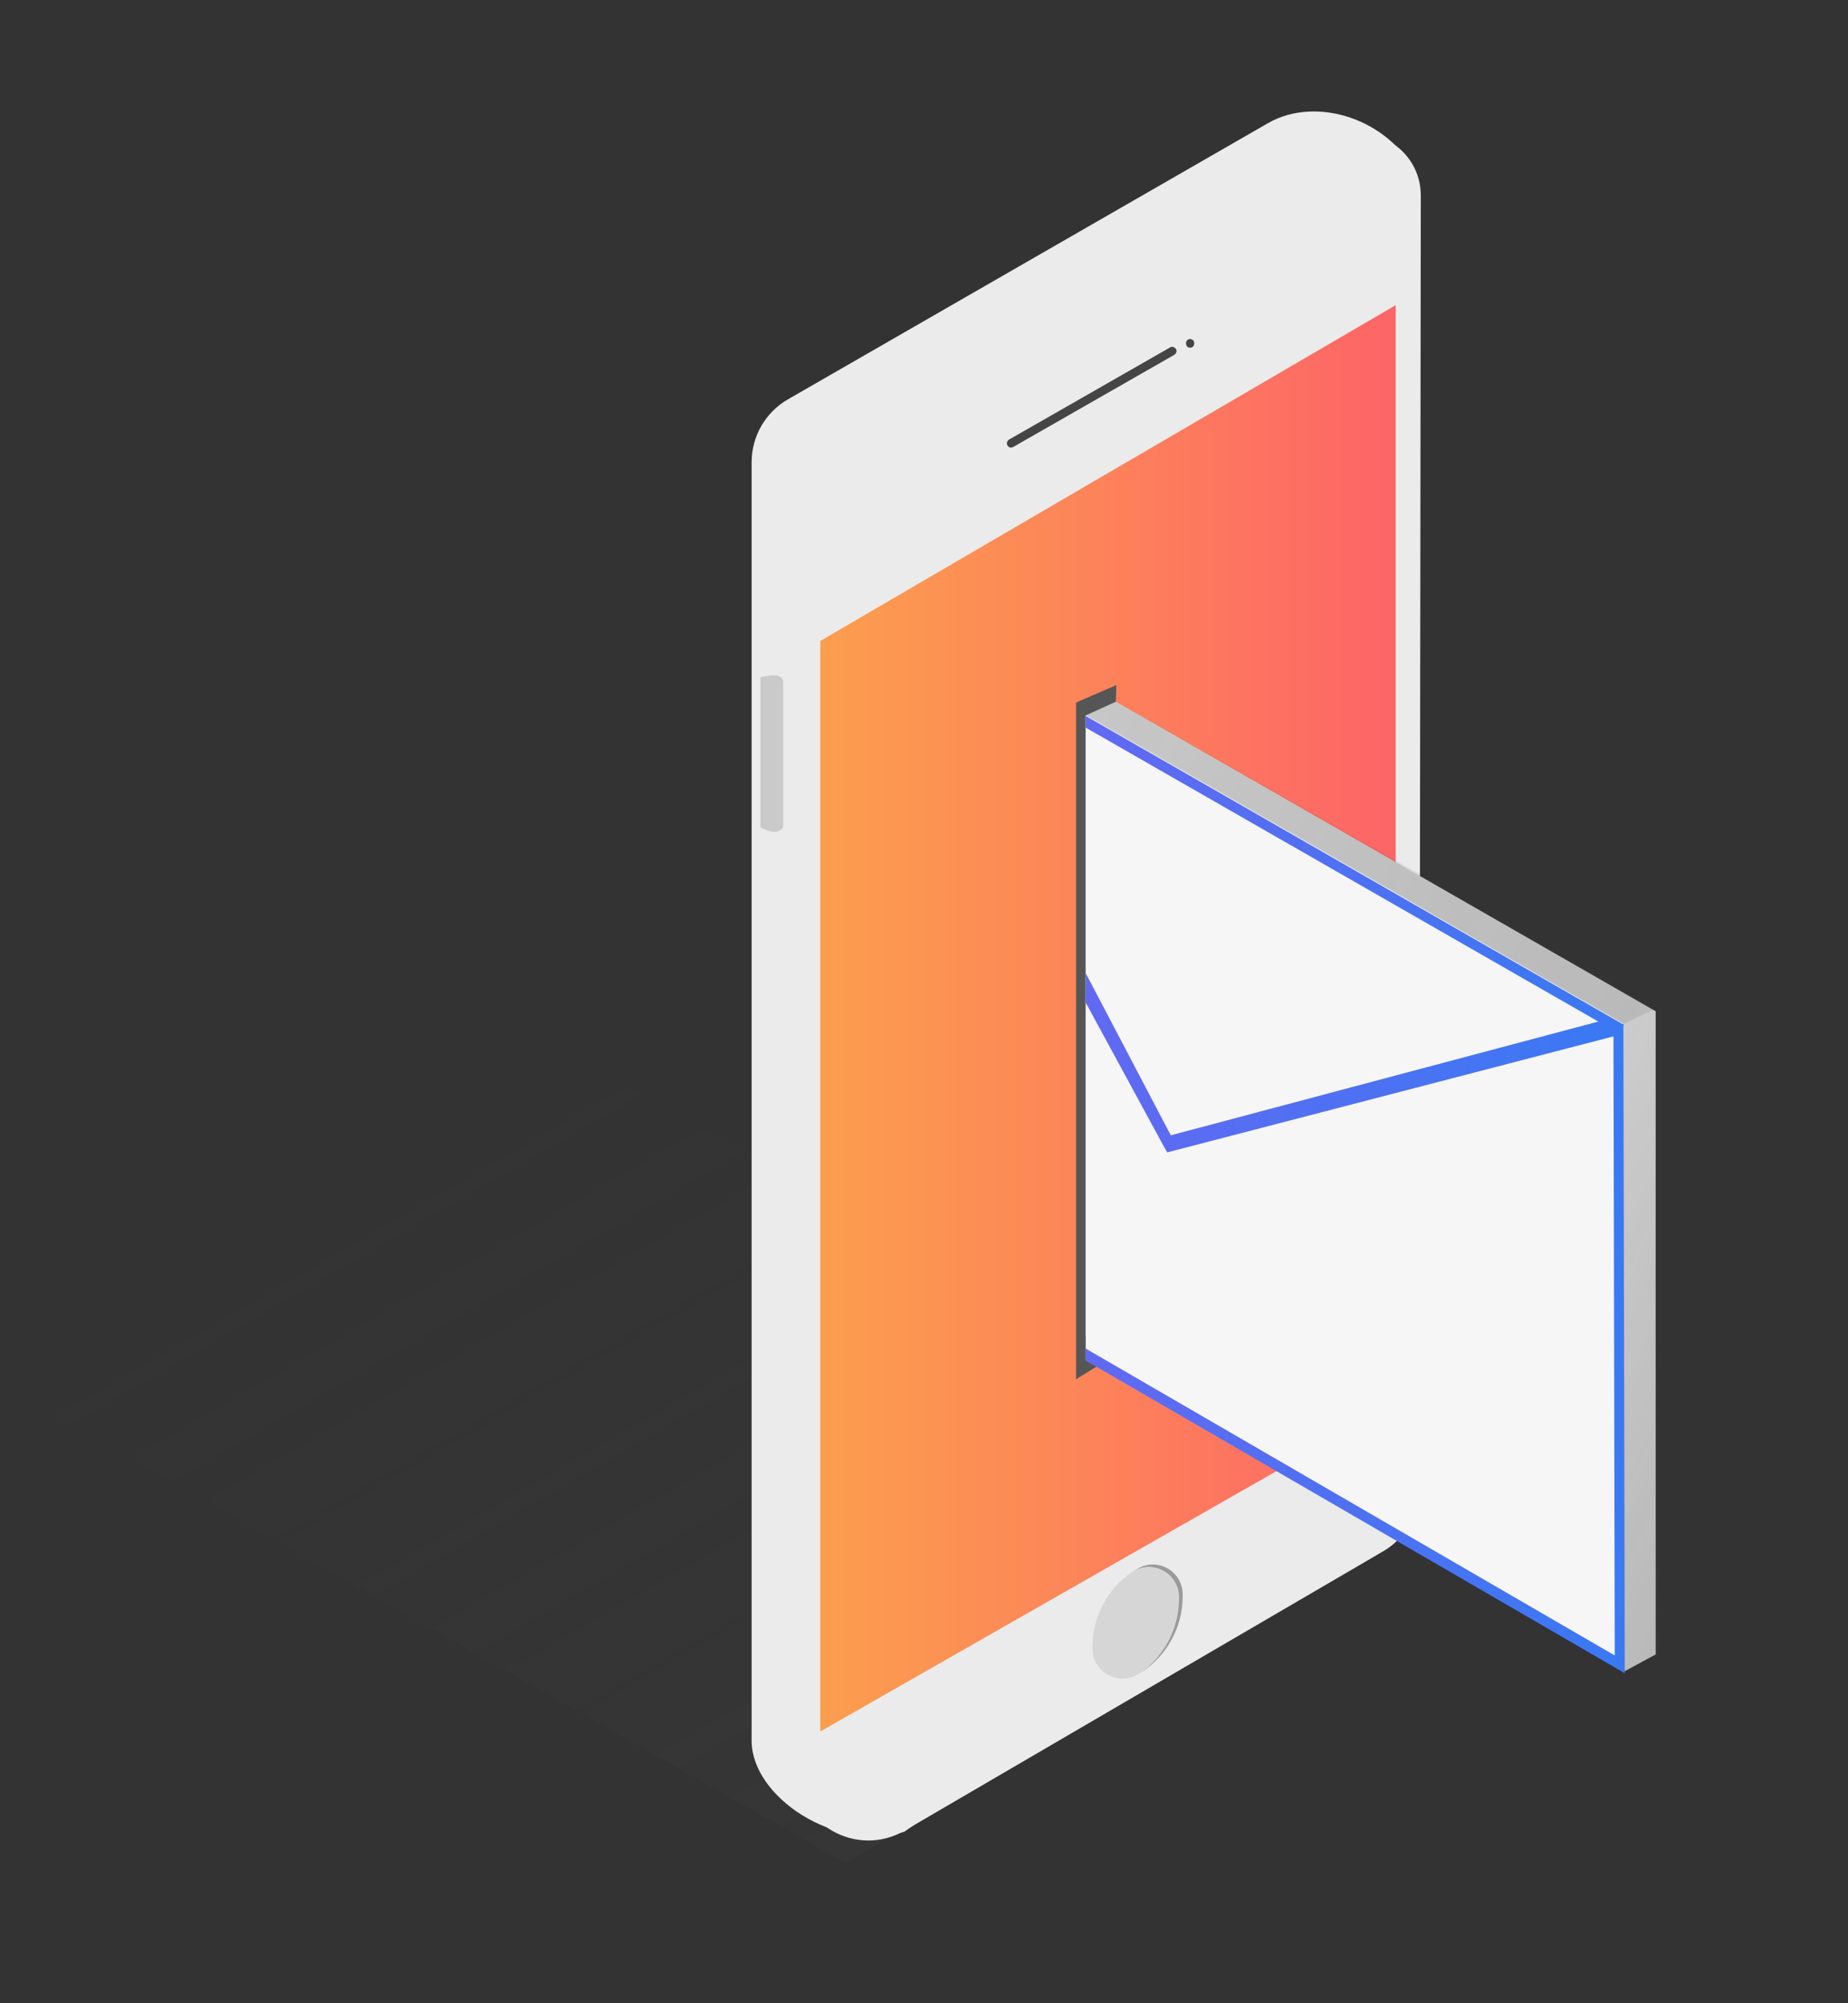 <?xml version="1.0" encoding="utf-8"?>
<!-- Generator: Adobe Illustrator 22.1.0, SVG Export Plug-In . SVG Version: 6.00 Build 0)  -->
<svg version="1.1" id="Capa_1" xmlns="http://www.w3.org/2000/svg" xmlns:xlink="http://www.w3.org/1999/xlink" x="0px" y="0px"
	 viewBox="0 0 573.6 621.6" style="enable-background:new 0 0 573.6 621.6;" xml:space="preserve">
<rect x="0" y="0" width="573.6" height="621.6" fill="#333333" stroke="none"/>
<style type="text/css">
	.st0{opacity:0.16;fill:url(#SVGID_1_);}
	.st1{fill:#EBEBEB;}
	.st2{fill:url(#SVGID_2_);}
	.st3{fill:#9B9B9B;}
	.st4{fill:#D6D6D6;}
	.st5{fill:#454545;}
	.st6{fill:#CACACA;}
	.st7{fill:#565656;}
	.st8{clip-path:url(#SVGID_4_);}
	.st9{fill:#CCCCCC;}
	.st10{fill:#F6F6F6;}
	.st11{fill:url(#SVGID_5_);}
	.st12{fill:url(#SVGID_6_);}
	.st13{opacity:0.14;fill:url(#SVGID_7_);}
	.st14{opacity:0.14;fill:url(#SVGID_8_);}
</style>
<g>
	<g>
		<g>
			
				<linearGradient id="SVGID_1_" gradientUnits="userSpaceOnUse" x1="-2156.939" y1="563.791" x2="-2029.929" y2="343.803" gradientTransform="matrix(-1 0 0 1 -1869.539 0)">
				<stop  offset="0" style="stop-color:#454545"/>
				<stop  offset="1" style="stop-color:#454545;stop-opacity:0"/>
			</linearGradient>
			<polygon class="st0" points="441,474.3 262.5,578.1 6.9,433.4 182.7,330.9 			"/>
			<path class="st1" d="M393.6,38.2l-149,85.7c-7,4-11.3,11.5-11.3,19.5v396.8c0,17.4,26,34.7,47.4,28.2L415.6,473
				c6.9-4,11.1-11.4,11.2-19.4l13-399.2C431.3,36.9,408.6,29.6,393.6,38.2z"/>
			<path class="st1" d="M412,43.9l-153.7,88.4c-7,4-11.3,11.5-11.3,19.5v396.8c0,17.4,18.9,28.2,33.9,19.4l148.4-86.6
				c6.9-4,11.1-11.4,11.2-19.4L441,60.7C441,45.8,424.9,36.5,412,43.9z"/>
			<linearGradient id="SVGID_2_" gradientUnits="userSpaceOnUse" x1="254.623" y1="315.978" x2="433.213" y2="315.978">
				<stop  offset="0" style="stop-color:#FC9E4E"/>
				<stop  offset="1" style="stop-color:#FD6567"/>
			</linearGradient>
			<polygon class="st2" points="433.2,94.7 254.6,198.9 254.6,537.3 433.2,435.4 			"/>
			<g>
				<path class="st3" d="M365.9,496.1v-0.5c0-7.2-7.8-11.7-14-8h0c-0.2,0.1-0.5,0.3-0.7,0.4c0.6-0.4,1.2-0.8,1.9-1.2h0
					c6.2-3.7,14,0.8,14,8v0.5c0,9.6-4.9,18.6-13.1,23.8C361.4,513.8,365.9,505.3,365.9,496.1z"/>
				<path class="st4" d="M353.3,519.5c-6.2,3.8-14.2-0.6-14.2-7.9V511c0-9.2,4.5-17.8,12-23c0.2-0.1,0.5-0.3,0.7-0.4h0
					c6.2-3.7,14,0.8,14,8v0.5c0,9.2-4.5,17.7-11.9,23c-0.1,0.1-0.2,0.1-0.3,0.2L353.3,519.5z"/>
			</g>
			<g>
				<g>
					<path class="st5" d="M313.8,138.9c0.2,0,0.5-0.1,0.7-0.2l50-28.6c0.6-0.4,0.9-1.2,0.5-1.8c-0.4-0.6-1.2-0.9-1.8-0.5l-50,28.6
						c-0.6,0.4-0.9,1.2-0.5,1.8C312.9,138.6,313.3,138.9,313.8,138.9z"/>
				</g>
				<g>
					<path class="st5" d="M369.4,107.9c-1.7,0-1.7-2.7,0-2.7C371.1,105.2,371.1,107.9,369.4,107.9L369.4,107.9z"/>
				</g>
			</g>
			<path class="st6" d="M243.1,211.8v44.9c0,0-1.6,3.2-7.1,0v-46.5C236,210.3,243.1,207.9,243.1,211.8z"/>
		</g>
	</g>
	<polyline class="st7" points="346.5,212.6 334,218 334,428 340.3,424.1 	"/>
	<g>
		<defs>
			<polygon id="SVGID_3_" points="583,552.3 337,552.3 337,222 348,217 337,164.7 583,164.7 			"/>
		</defs>
		<clipPath id="SVGID_4_">
			<use xlink:href="#SVGID_3_"  style="overflow:visible;"/>
		</clipPath>
		<g class="st8">
			<g>
				<polygon class="st9" points="281.8,380.3 271.8,184.6 281.8,180.7 513.9,313.8 513.9,513.4 503.9,518.8 				"/>
				<polygon class="st10" points="271.8,384.2 271.8,184.6 503.9,317.7 503.9,518.8 				"/>
				<linearGradient id="SVGID_5_" gradientUnits="userSpaceOnUse" x1="271.777" y1="351.904" x2="504.239" y2="351.904">
					<stop  offset="0" style="stop-color:#7063F1"/>
					<stop  offset="1" style="stop-color:#3A79F3"/>
				</linearGradient>
				<path class="st11" d="M274.9,196.8l86.2,158.7l1.2,2.1l2.3-0.6l136.2-35.4l0.4,192.1l-225.9-131L274.9,196.8 M271.8,184.6
					l0.4,200l232.1,134.6l-0.4-201.5l-140,36.4L271.8,184.6L271.8,184.6z"/>
				<linearGradient id="SVGID_6_" gradientUnits="userSpaceOnUse" x1="272.164" y1="270.484" x2="504.239" y2="270.484">
					<stop  offset="0" style="stop-color:#7063F1"/>
					<stop  offset="1" style="stop-color:#3A79F3"/>
				</linearGradient>
				<path class="st12" d="M279.8,193l216.3,124l-132.7,35.3L279.8,193 M272.2,185l89.7,171l142.3-37.9L272.2,185L272.2,185z"/>
				<linearGradient id="SVGID_7_" gradientUnits="userSpaceOnUse" x1="550.832" y1="435.867" x2="466.972" y2="396.763">
					<stop  offset="0" style="stop-color:#454545"/>
					<stop  offset="1" style="stop-color:#454545;stop-opacity:0"/>
				</linearGradient>
				<polygon class="st13" points="504.2,519.2 514.7,513.4 513.5,313.4 503.9,317.7 				"/>
				<linearGradient id="SVGID_8_" gradientUnits="userSpaceOnUse" x1="516.731" y1="306.98" x2="269.295" y2="191.599">
					<stop  offset="0" style="stop-color:#454545"/>
					<stop  offset="1" style="stop-color:#454545;stop-opacity:0"/>
				</linearGradient>
				<polygon class="st14" points="272.6,184.6 503.9,317.7 513.9,313 281.8,180.7 				"/>
			</g>
		</g>
	</g>
</g>
</svg>
